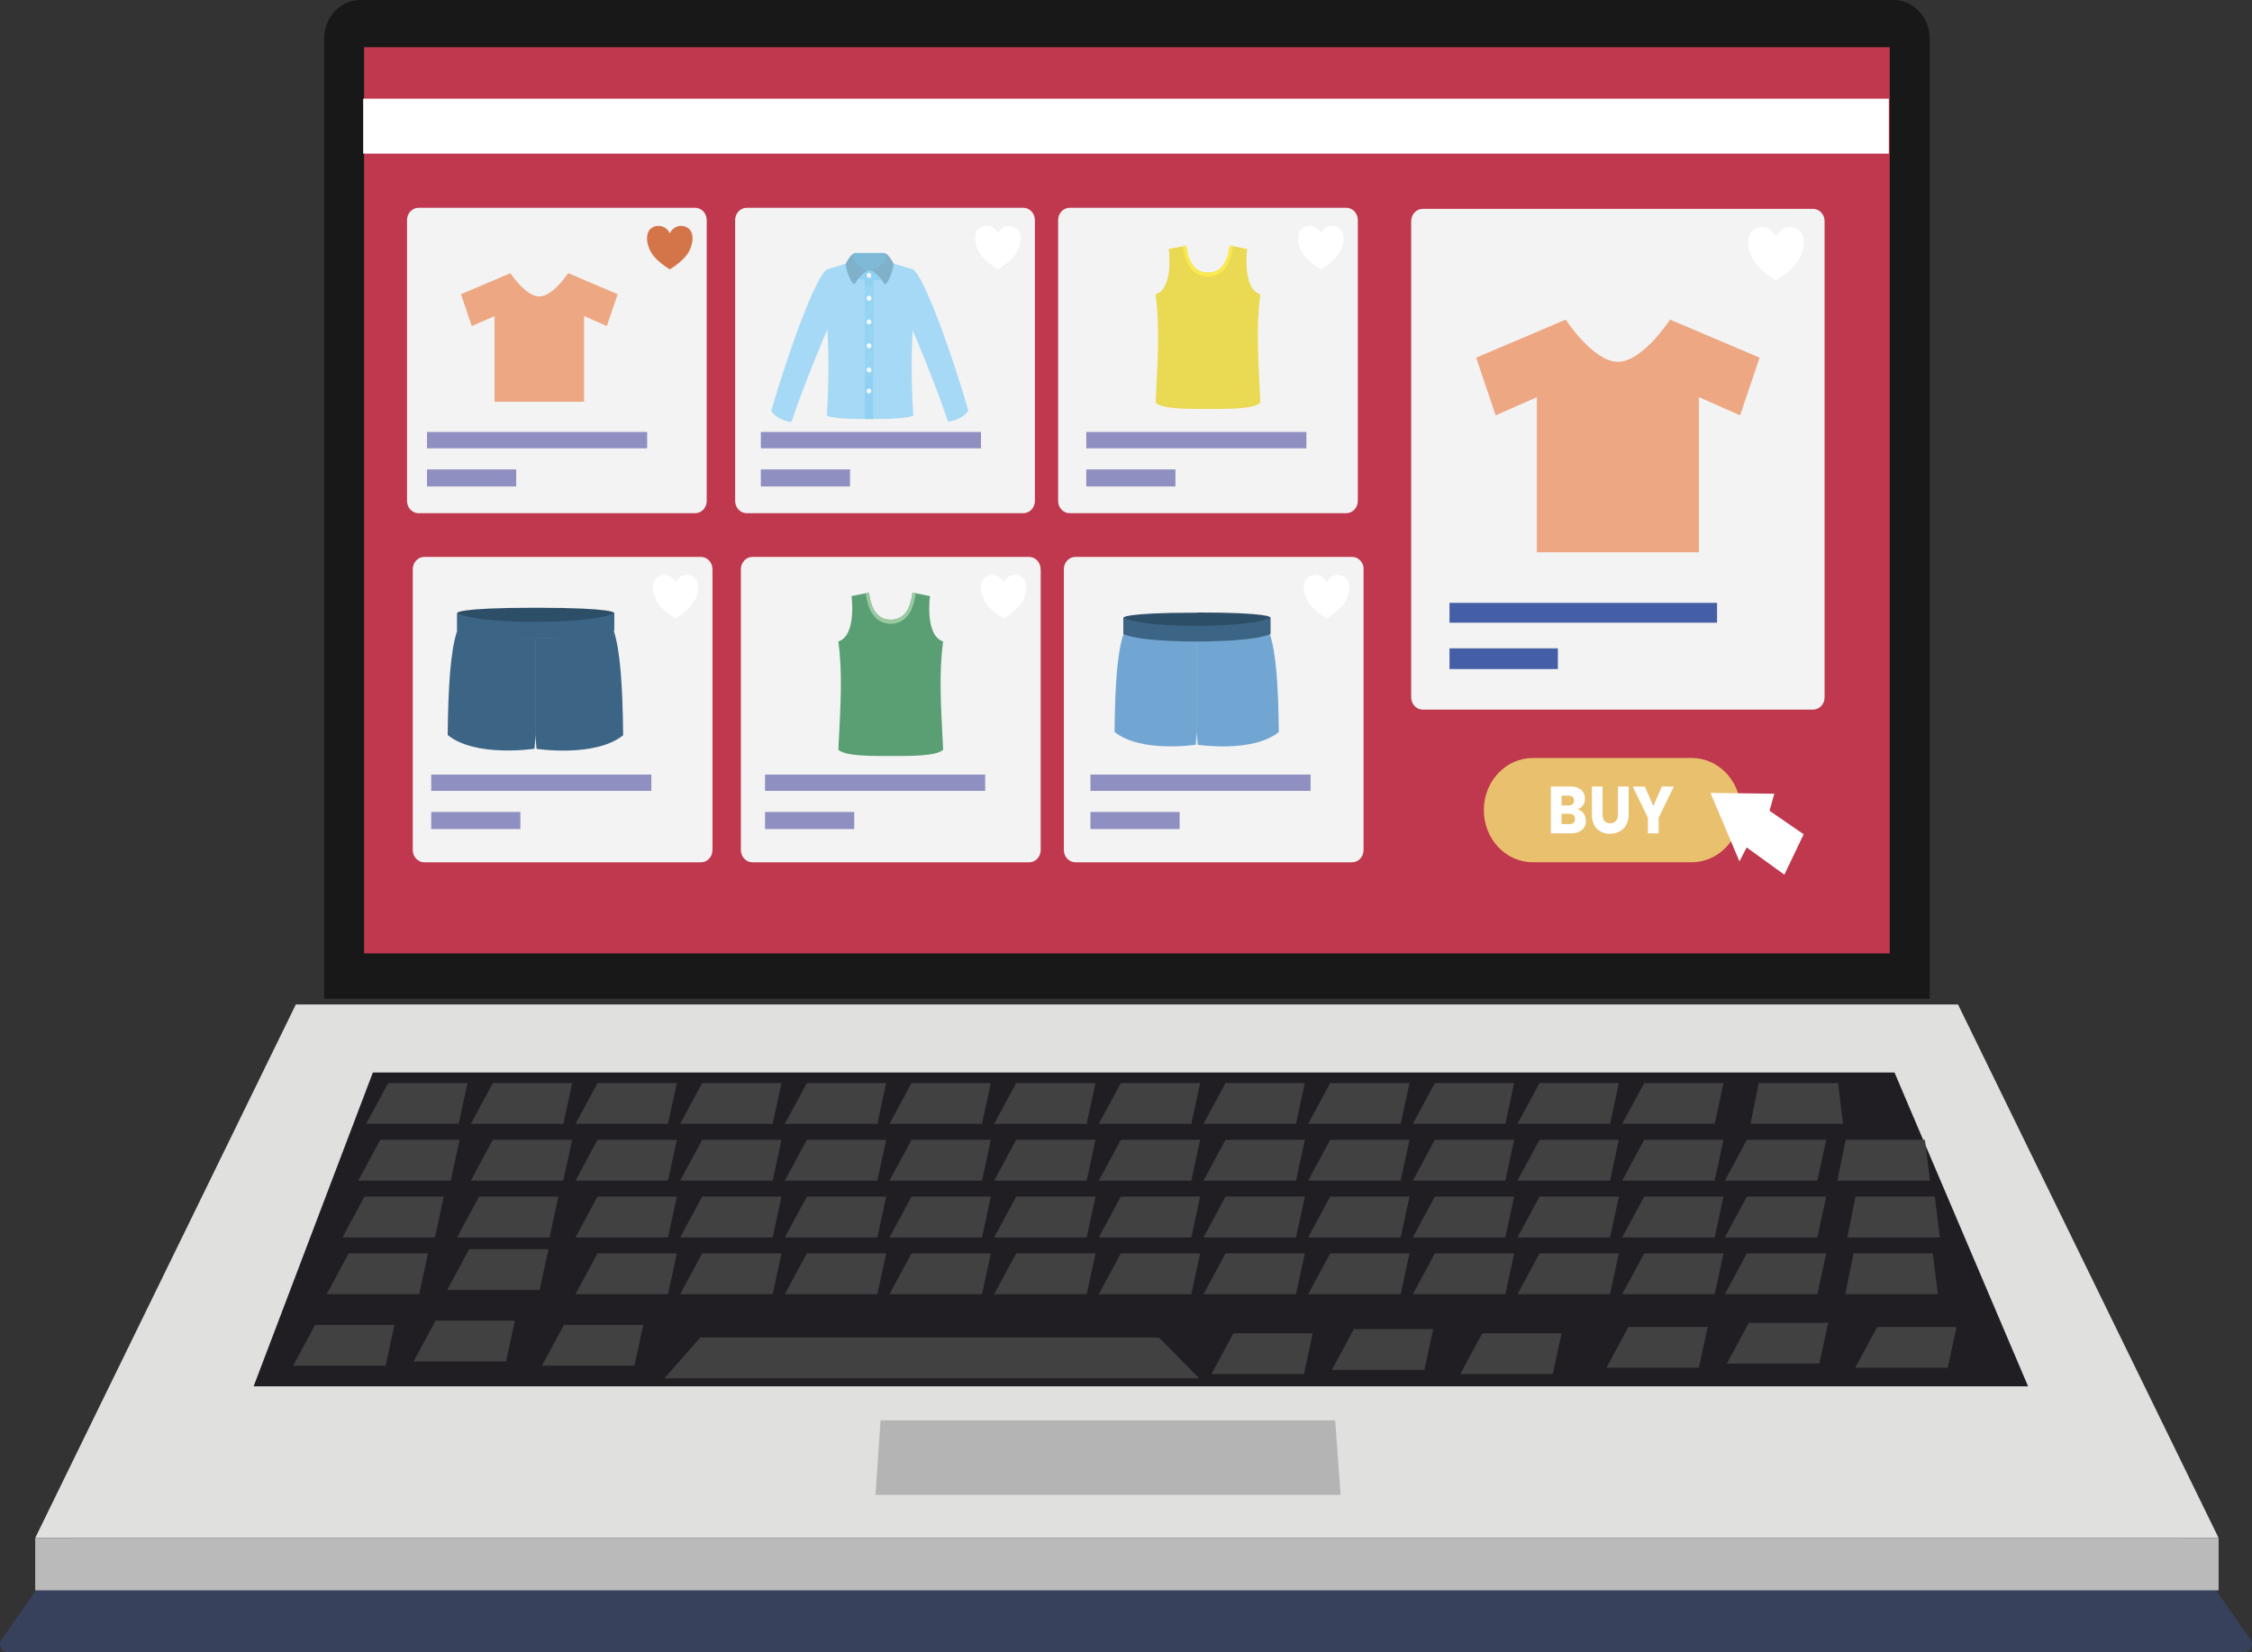 <?xml version="1.0" encoding="UTF-8" standalone="no"?><svg width='229' height='168' viewBox='0 0 229 168' fill='none' xmlns='http://www.w3.org/2000/svg'>
<rect x="0" y="0" width="229" height="168" fill="#333333" stroke="none"/>
<g clip-path='url(#clip0_56_45)'>
<path opacity='0.36' fill-rule='evenodd' clip-rule='evenodd' d='M228.859 166.765C228.942 166.88 228.993 167.017 229.007 167.161C229.02 167.305 228.994 167.45 228.933 167.579C228.872 167.709 228.777 167.817 228.661 167.891C228.544 167.966 228.41 168.003 228.274 168H0.726C0.591 168 0.46 167.96 0.345 167.884C0.23 167.809 0.138 167.702 0.077 167.574C0.015 167.446 -0.011 167.303 0 167.16C0.012 167.017 0.061 166.88 0.141 166.765L16.606 143.07H212.394L228.859 166.765V166.765Z' fill='#3D5AA3'/>
<path fill-rule='evenodd' clip-rule='evenodd' d='M196.226 3.916C196.225 2.878 195.838 1.882 195.148 1.148C194.459 0.413 193.524 0.001 192.549 0H36.641C35.666 0.001 34.731 0.413 34.041 1.148C33.352 1.882 32.964 2.878 32.963 3.916V101.572H196.226V3.916V3.916Z' fill='#181818'/>
<path d='M225.605 156.4H3.579L30.081 102.149H199.108L225.605 156.4Z' fill='#E0E0DF'/>
<path d='M225.605 161.724H3.579V156.4H225.605V161.724Z' fill='#BABABA'/>
<path d='M206.232 140.981H25.789L37.915 109.068H192.649L206.232 140.981Z' fill='#201E22'/>
<path d='M121.948 140.162H67.558L71.214 136.013H117.854L121.948 140.162Z' fill='#414141'/>
<path d='M46.64 114.285H37.235L39.475 110.137H47.538L46.64 114.285Z' fill='#414141'/>
<path d='M45.837 120.061H36.432L38.67 115.91H46.736L45.837 120.061Z' fill='#414141'/>
<path d='M44.23 125.834H34.825L37.065 121.683H45.131L44.23 125.834Z' fill='#414141'/>
<path d='M42.625 131.607H33.22L35.457 127.459H43.523L42.625 131.607Z' fill='#414141'/>
<path d='M39.211 138.878H29.806L32.044 134.73H40.109L39.211 138.878Z' fill='#414141'/>
<path d='M132.592 139.735H123.184L125.424 135.585H133.49L132.592 139.735Z' fill='#414141'/>
<path d='M172.754 139.093H163.349L165.586 134.944H173.652L172.754 139.093Z' fill='#414141'/>
<path d='M57.283 114.285H47.878L50.116 110.137H58.182L57.283 114.285Z' fill='#414141'/>
<path d='M57.283 120.061H47.878L50.116 115.91H58.182L57.283 120.061Z' fill='#414141'/>
<path d='M55.877 125.834H46.472L48.712 121.683H56.778L55.877 125.834Z' fill='#414141'/>
<path d='M54.874 131.181H45.468L47.708 127.031H55.772L54.874 131.181Z' fill='#414141'/>
<path d='M51.46 138.452H42.055L44.292 134.302H52.358L51.46 138.452Z' fill='#414141'/>
<path d='M144.84 139.307H135.435L137.673 135.156H145.739L144.84 139.307Z' fill='#414141'/>
<path d='M185.002 138.667H175.597L177.837 134.516H185.901L185.002 138.667Z' fill='#414141'/>
<path d='M67.927 114.285H58.522L60.76 110.137H68.826L67.927 114.285Z' fill='#414141'/>
<path d='M67.927 120.061H58.522L60.76 115.91H68.826L67.927 120.061Z' fill='#414141'/>
<path d='M67.927 125.834H58.522L60.76 121.683H68.826L67.927 125.834Z' fill='#414141'/>
<path d='M67.927 131.607H58.522L60.76 127.459H68.826L67.927 131.607Z' fill='#414141'/>
<path d='M64.513 138.878H55.108L57.346 134.73H65.412L64.513 138.878Z' fill='#414141'/>
<path d='M157.894 139.735H148.486L150.726 135.585H158.792L157.894 139.735Z' fill='#414141'/>
<path d='M198.056 139.093H188.651L190.888 134.944H198.954L198.056 139.093Z' fill='#414141'/>
<path d='M78.571 114.285H69.166L71.403 110.137H79.469L78.571 114.285Z' fill='#414141'/>
<path d='M78.571 120.061H69.166L71.403 115.91H79.469L78.571 120.061Z' fill='#414141'/>
<path d='M78.571 125.834H69.166L71.403 121.683H79.469L78.571 125.834Z' fill='#414141'/>
<path d='M78.571 131.607H69.166L71.403 127.459H79.469L78.571 131.607Z' fill='#414141'/>
<path d='M89.215 114.285H79.807L82.047 110.137H90.113L89.215 114.285Z' fill='#414141'/>
<path d='M89.215 120.061H79.807L82.047 115.91H90.113L89.215 120.061Z' fill='#414141'/>
<path d='M89.215 125.834H79.807L82.047 121.683H90.113L89.215 125.834Z' fill='#414141'/>
<path d='M89.215 131.607H79.807L82.047 127.459H90.113L89.215 131.607Z' fill='#414141'/>
<path d='M99.858 114.285H90.451L92.691 110.137H100.756L99.858 114.285Z' fill='#414141'/>
<path d='M99.858 120.061H90.451L92.691 115.91H100.756L99.858 120.061Z' fill='#414141'/>
<path d='M99.858 125.834H90.451L92.691 121.683H100.756L99.858 125.834Z' fill='#414141'/>
<path d='M99.858 131.607H90.451L92.691 127.459H100.756L99.858 131.607Z' fill='#414141'/>
<path d='M110.499 114.285H101.094L103.334 110.137H111.4L110.499 114.285Z' fill='#414141'/>
<path d='M110.499 120.061H101.094L103.334 115.91H111.4L110.499 120.061Z' fill='#414141'/>
<path d='M110.499 125.834H101.094L103.334 121.683H111.4L110.499 125.834Z' fill='#414141'/>
<path d='M110.499 131.607H101.094L103.334 127.459H111.4L110.499 131.607Z' fill='#414141'/>
<path d='M121.143 114.285H111.738L113.975 110.137H122.041L121.143 114.285Z' fill='#414141'/>
<path d='M121.143 120.061H111.738L113.975 115.91H122.041L121.143 120.061Z' fill='#414141'/>
<path d='M121.143 125.834H111.738L113.975 121.683H122.041L121.143 125.834Z' fill='#414141'/>
<path d='M121.143 131.607H111.738L113.975 127.459H122.041L121.143 131.607Z' fill='#414141'/>
<path d='M131.787 114.285H122.382L124.619 110.137H132.685L131.787 114.285Z' fill='#414141'/>
<path d='M131.787 120.061H122.382L124.619 115.91H132.685L131.787 120.061Z' fill='#414141'/>
<path d='M131.787 125.834H122.382L124.619 121.683H132.685L131.787 125.834Z' fill='#414141'/>
<path d='M131.787 131.607H122.382L124.619 127.459H132.685L131.787 131.607Z' fill='#414141'/>
<path d='M142.43 114.285H133.025L135.263 110.137H143.329L142.43 114.285Z' fill='#414141'/>
<path d='M142.43 120.061H133.025L135.263 115.91H143.329L142.43 120.061Z' fill='#414141'/>
<path d='M142.43 125.834H133.025L135.263 121.683H143.329L142.43 125.834Z' fill='#414141'/>
<path d='M142.43 131.607H133.025L135.263 127.459H143.329L142.43 131.607Z' fill='#414141'/>
<path d='M153.074 114.285H143.669L145.906 110.137H153.972L153.074 114.285Z' fill='#414141'/>
<path d='M153.074 120.061H143.669L145.906 115.91H153.972L153.074 120.061Z' fill='#414141'/>
<path d='M153.074 125.834H143.669L145.906 121.683H153.972L153.074 125.834Z' fill='#414141'/>
<path d='M153.074 131.607H143.669L145.906 127.459H153.972L153.074 131.607Z' fill='#414141'/>
<path d='M163.718 114.285H154.31L156.55 110.137H164.616L163.718 114.285Z' fill='#414141'/>
<path d='M163.718 120.061H154.31L156.55 115.91H164.616L163.718 120.061Z' fill='#414141'/>
<path d='M163.718 125.834H154.31L156.55 121.683H164.616L163.718 125.834Z' fill='#414141'/>
<path d='M163.718 131.607H154.31L156.55 127.459H164.616L163.718 131.607Z' fill='#414141'/>
<path d='M174.361 114.285H164.954L167.194 110.137H175.26L174.361 114.285Z' fill='#414141'/>
<path d='M174.361 120.061H164.954L167.194 115.91H175.26L174.361 120.061Z' fill='#414141'/>
<path d='M184.801 120.061H175.396L177.636 115.91H185.702L184.801 120.061Z' fill='#414141'/>
<path d='M174.361 125.834H164.954L167.194 121.683H175.26L174.361 125.834Z' fill='#414141'/>
<path d='M184.801 125.834H175.396L177.636 121.683H185.702L184.801 125.834Z' fill='#414141'/>
<path d='M174.361 131.607H164.954L167.194 127.459H175.26L174.361 131.607Z' fill='#414141'/>
<path d='M184.801 131.607H175.396L177.636 127.459H185.702L184.801 131.607Z' fill='#414141'/>
<path d='M187.412 114.285H178.007L178.841 110.137H186.907L187.412 114.285Z' fill='#414141'/>
<path d='M196.25 120.061H186.842L187.676 115.91H195.742L196.25 120.061Z' fill='#414141'/>
<path d='M197.254 125.834H187.846L188.68 121.683H196.746L197.254 125.834Z' fill='#414141'/>
<path d='M197.052 131.607H187.647L188.478 127.459H196.544L197.052 131.607Z' fill='#414141'/>
<path d='M89.54 144.437L89.028 152.017H136.322L135.771 144.437H89.54Z' fill='#B4B4B4'/>
<path d='M192.165 96.952H37.024V4.799H192.165V96.952Z' fill='#BF384E'/>
<path fill-rule='evenodd' clip-rule='evenodd' d='M71.865 22.379C71.865 22.048 71.742 21.731 71.523 21.496C71.414 21.38 71.284 21.288 71.141 21.226C70.999 21.163 70.846 21.131 70.692 21.131H42.563C42.408 21.131 42.255 21.163 42.113 21.226C41.97 21.288 41.841 21.38 41.731 21.496C41.513 21.731 41.39 22.048 41.389 22.379V50.939C41.39 51.27 41.513 51.587 41.731 51.822C41.841 51.938 41.97 52.03 42.113 52.093C42.255 52.155 42.408 52.187 42.563 52.187H70.692C70.846 52.187 70.999 52.155 71.141 52.093C71.284 52.03 71.414 51.938 71.523 51.822C71.742 51.587 71.865 51.27 71.865 50.939V22.379Z' fill='#F3F3F3'/>
<path fill-rule='evenodd' clip-rule='evenodd' d='M68.109 23.726C68.196 23.544 68.319 23.384 68.471 23.259C68.622 23.134 68.798 23.046 68.986 23.002C69.173 22.958 69.367 22.959 69.554 23.005C69.741 23.05 69.916 23.14 70.066 23.267C70.546 23.726 70.546 24.642 70.066 25.563C69.724 26.249 68.842 26.938 68.109 27.397C67.374 26.938 66.495 26.249 66.152 25.563C65.673 24.644 65.673 23.728 66.152 23.267C66.302 23.14 66.478 23.05 66.665 23.005C66.851 22.959 67.046 22.958 67.233 23.002C67.42 23.046 67.596 23.134 67.748 23.259C67.899 23.384 68.023 23.544 68.109 23.726V23.726Z' fill='#D47549'/>
<path fill-rule='evenodd' clip-rule='evenodd' d='M72.45 57.884C72.45 57.551 72.326 57.233 72.105 56.998C71.996 56.882 71.867 56.79 71.725 56.728C71.583 56.665 71.43 56.633 71.276 56.634H43.145C42.991 56.633 42.838 56.665 42.696 56.728C42.554 56.791 42.425 56.883 42.316 56.998C42.207 57.115 42.121 57.253 42.062 57.405C42.003 57.557 41.973 57.719 41.973 57.884V86.442C41.973 86.605 42.003 86.768 42.062 86.919C42.121 87.071 42.207 87.208 42.316 87.324C42.425 87.44 42.554 87.532 42.696 87.595C42.838 87.657 42.991 87.689 43.145 87.689H71.276C71.43 87.69 71.583 87.658 71.725 87.595C71.867 87.532 71.996 87.44 72.105 87.324C72.214 87.209 72.301 87.071 72.36 86.919C72.419 86.768 72.45 86.606 72.45 86.442V57.884V57.884Z' fill='#F3F3F3'/>
<path fill-rule='evenodd' clip-rule='evenodd' d='M68.691 59.223C68.778 59.041 68.901 58.881 69.053 58.756C69.204 58.631 69.38 58.543 69.568 58.499C69.755 58.455 69.949 58.456 70.136 58.502C70.323 58.547 70.498 58.637 70.649 58.764C71.14 59.223 71.14 60.141 70.649 61.06C70.306 61.746 69.427 62.435 68.691 62.894C67.958 62.435 67.077 61.746 66.734 61.06C66.255 60.144 66.255 59.226 66.734 58.764C66.884 58.637 67.059 58.547 67.246 58.501C67.434 58.455 67.628 58.453 67.815 58.497C68.003 58.541 68.179 58.629 68.33 58.755C68.482 58.88 68.605 59.04 68.691 59.223Z' fill='white'/>
<path fill-rule='evenodd' clip-rule='evenodd' d='M105.234 22.379C105.233 22.048 105.109 21.73 104.889 21.496C104.78 21.38 104.651 21.288 104.509 21.226C104.366 21.163 104.214 21.131 104.06 21.131H75.928C75.775 21.131 75.622 21.163 75.48 21.226C75.338 21.288 75.208 21.38 75.1 21.496C74.879 21.73 74.755 22.048 74.755 22.379V50.939C74.755 51.27 74.879 51.588 75.1 51.822C75.208 51.938 75.338 52.03 75.48 52.092C75.622 52.155 75.775 52.187 75.928 52.187H104.06C104.214 52.188 104.367 52.156 104.51 52.094C104.652 52.032 104.782 51.94 104.891 51.825C105.111 51.59 105.235 51.273 105.236 50.942V22.379H105.234Z' fill='#F3F3F3'/>
<path fill-rule='evenodd' clip-rule='evenodd' d='M101.475 23.726C101.562 23.544 101.685 23.384 101.837 23.259C101.988 23.134 102.164 23.046 102.351 23.002C102.539 22.958 102.733 22.959 102.92 23.005C103.107 23.05 103.282 23.14 103.432 23.267C103.911 23.726 103.911 24.642 103.432 25.563C103.09 26.249 102.211 26.938 101.475 27.397C100.742 26.938 99.861 26.249 99.518 25.563C99.039 24.644 99.039 23.728 99.518 23.267C99.668 23.14 99.843 23.05 100.03 23.005C100.217 22.959 100.412 22.958 100.599 23.002C100.786 23.046 100.962 23.134 101.114 23.259C101.265 23.384 101.389 23.544 101.475 23.726V23.726Z' fill='white'/>
<path fill-rule='evenodd' clip-rule='evenodd' d='M105.816 57.884C105.816 57.719 105.786 57.557 105.727 57.405C105.669 57.253 105.582 57.115 105.473 56.998C105.364 56.882 105.234 56.79 105.092 56.728C104.949 56.665 104.796 56.633 104.642 56.634H76.513C76.359 56.633 76.207 56.665 76.064 56.728C75.922 56.79 75.793 56.882 75.684 56.998C75.463 57.233 75.339 57.551 75.339 57.884V86.442C75.339 86.606 75.37 86.768 75.429 86.919C75.488 87.071 75.575 87.209 75.684 87.324C75.793 87.44 75.922 87.532 76.064 87.595C76.207 87.658 76.359 87.69 76.513 87.689H104.652C104.806 87.689 104.959 87.657 105.101 87.595C105.244 87.532 105.374 87.44 105.483 87.324C105.592 87.208 105.678 87.071 105.737 86.919C105.796 86.768 105.826 86.605 105.826 86.442V57.884H105.816Z' fill='#F3F3F3'/>
<path fill-rule='evenodd' clip-rule='evenodd' d='M102.06 59.223C102.146 59.041 102.27 58.881 102.421 58.756C102.573 58.63 102.749 58.543 102.936 58.499C103.123 58.455 103.317 58.456 103.504 58.502C103.691 58.547 103.866 58.637 104.017 58.764C104.496 59.223 104.496 60.141 104.017 61.06C103.674 61.746 102.793 62.435 102.06 62.894C101.324 62.435 100.445 61.746 100.102 61.06C99.623 60.144 99.623 59.225 100.102 58.764C100.253 58.637 100.428 58.547 100.615 58.502C100.802 58.456 100.996 58.455 101.183 58.499C101.371 58.543 101.547 58.63 101.698 58.756C101.85 58.881 101.973 59.041 102.06 59.223V59.223Z' fill='white'/>
<path fill-rule='evenodd' clip-rule='evenodd' d='M138.075 22.379C138.074 22.048 137.95 21.73 137.73 21.496C137.621 21.38 137.492 21.288 137.35 21.226C137.208 21.163 137.055 21.131 136.901 21.131H108.77C108.459 21.131 108.161 21.262 107.941 21.496C107.721 21.73 107.598 22.048 107.598 22.379V50.939C107.598 51.27 107.721 51.588 107.941 51.822C108.161 52.056 108.459 52.187 108.77 52.187H136.901C137.055 52.187 137.208 52.155 137.35 52.092C137.492 52.03 137.621 51.938 137.73 51.822C137.95 51.588 138.074 51.27 138.075 50.939V22.379Z' fill='#F3F3F3'/>
<path fill-rule='evenodd' clip-rule='evenodd' d='M134.316 23.726C134.403 23.544 134.527 23.384 134.679 23.259C134.83 23.133 135.006 23.046 135.194 23.002C135.382 22.958 135.576 22.959 135.763 23.005C135.95 23.05 136.125 23.14 136.276 23.267C136.755 23.726 136.755 24.642 136.276 25.563C135.933 26.249 135.052 26.938 134.316 27.397C133.583 26.938 132.702 26.249 132.359 25.563C131.88 24.644 131.88 23.729 132.359 23.267C132.509 23.14 132.685 23.05 132.872 23.003C133.059 22.957 133.253 22.956 133.44 23C133.628 23.044 133.804 23.132 133.955 23.258C134.107 23.383 134.23 23.543 134.316 23.726V23.726Z' fill='white'/>
<path fill-rule='evenodd' clip-rule='evenodd' d='M185.537 22.486C185.537 22.322 185.507 22.16 185.448 22.008C185.389 21.857 185.303 21.719 185.194 21.603C184.974 21.368 184.675 21.236 184.363 21.236H144.673C144.519 21.236 144.366 21.269 144.224 21.332C144.082 21.395 143.952 21.487 143.844 21.603C143.735 21.719 143.648 21.857 143.589 22.008C143.529 22.16 143.499 22.322 143.499 22.486V70.912C143.499 71.076 143.529 71.239 143.589 71.39C143.648 71.542 143.735 71.679 143.844 71.795C143.952 71.911 144.082 72.004 144.224 72.067C144.366 72.13 144.519 72.162 144.673 72.162H184.363C184.675 72.162 184.974 72.03 185.194 71.795C185.303 71.679 185.389 71.542 185.448 71.39C185.507 71.239 185.537 71.076 185.537 70.912V22.486V22.486Z' fill='#F3F3F3'/>
<path fill-rule='evenodd' clip-rule='evenodd' d='M180.592 24.032C180.697 23.808 180.848 23.611 181.033 23.457C181.219 23.303 181.435 23.195 181.664 23.142C181.894 23.088 182.132 23.09 182.361 23.148C182.59 23.205 182.804 23.316 182.988 23.473C183.584 24.032 183.584 25.149 182.988 26.28C182.569 27.119 181.495 27.956 180.592 28.514C179.696 27.956 178.623 27.119 178.197 26.28C177.6 25.162 177.6 24.045 178.197 23.473C178.38 23.316 178.594 23.205 178.823 23.148C179.052 23.09 179.29 23.088 179.52 23.142C179.75 23.195 179.965 23.303 180.151 23.457C180.337 23.611 180.487 23.808 180.592 24.032Z' fill='white'/>
<path fill-rule='evenodd' clip-rule='evenodd' d='M177.011 82.385C177.011 80.979 176.486 79.63 175.553 78.636C174.619 77.641 173.353 77.082 172.033 77.081H155.872C155.218 77.081 154.569 77.217 153.965 77.483C153.36 77.75 152.81 78.14 152.347 78.633C151.884 79.125 151.517 79.71 151.266 80.354C151.016 80.998 150.887 81.688 150.887 82.385C150.887 83.791 151.412 85.139 152.345 86.133C153.279 87.127 154.545 87.686 155.865 87.686H172.025C173.346 87.686 174.611 87.127 175.545 86.133C176.478 85.139 177.003 83.791 177.004 82.385H177.011Z' fill='#E9C06E'/>
<path d='M160.402 82.301C160.649 82.352 160.871 82.497 161.025 82.709C161.182 82.918 161.266 83.179 161.264 83.446C161.272 83.625 161.24 83.803 161.173 83.967C161.105 84.13 161.003 84.275 160.874 84.39C160.561 84.641 160.175 84.764 159.784 84.74H157.702V79.982H159.712C160.093 79.958 160.47 80.076 160.778 80.316C160.904 80.423 161.005 80.561 161.072 80.717C161.139 80.874 161.171 81.045 161.164 81.217C161.173 81.467 161.1 81.713 160.958 81.913C160.816 82.1 160.624 82.236 160.407 82.301H160.402ZM158.785 81.908H159.504C159.65 81.917 159.794 81.873 159.913 81.783C159.962 81.737 160.001 81.68 160.026 81.616C160.051 81.552 160.061 81.482 160.057 81.413C160.061 81.343 160.051 81.274 160.026 81.209C160.001 81.144 159.962 81.087 159.913 81.041C159.798 80.947 159.656 80.9 159.511 80.908H158.792V81.906L158.785 81.908ZM159.588 83.803C159.739 83.814 159.889 83.768 160.012 83.673C160.062 83.625 160.102 83.566 160.127 83.499C160.153 83.432 160.164 83.36 160.16 83.288C160.162 83.215 160.149 83.141 160.123 83.074C160.096 83.006 160.055 82.945 160.004 82.895C159.882 82.795 159.73 82.745 159.576 82.755H158.792V83.803H159.588Z' fill='white'/>
<path d='M162.961 79.982V82.829C162.946 83.067 163.016 83.302 163.157 83.487C163.233 83.567 163.323 83.629 163.423 83.669C163.523 83.709 163.63 83.725 163.737 83.717C163.844 83.724 163.951 83.708 164.052 83.668C164.153 83.629 164.244 83.567 164.321 83.487C164.467 83.304 164.54 83.068 164.525 82.829V79.982H165.612V82.821C165.624 83.199 165.536 83.573 165.359 83.9C165.195 84.187 164.957 84.418 164.673 84.564C164.374 84.715 164.046 84.791 163.715 84.786C163.388 84.793 163.064 84.717 162.769 84.566C162.492 84.421 162.262 84.189 162.11 83.903C161.942 83.572 161.859 83.198 161.871 82.821V79.982H162.961Z' fill='white'/>
<path d='M170.207 79.984L168.66 83.168V84.74H167.572V83.168L166.027 79.984H167.261L168.125 81.974L168.985 79.984H170.207Z' fill='white'/>
<path fill-rule='evenodd' clip-rule='evenodd' d='M138.669 57.884C138.67 57.719 138.639 57.557 138.581 57.405C138.522 57.253 138.436 57.115 138.327 56.998C138.218 56.883 138.089 56.791 137.946 56.728C137.804 56.665 137.652 56.633 137.498 56.633H109.354C109.2 56.633 109.048 56.665 108.906 56.728C108.763 56.791 108.634 56.883 108.525 56.998C108.305 57.233 108.181 57.551 108.18 57.884V86.442C108.181 86.606 108.211 86.768 108.27 86.919C108.33 87.071 108.416 87.208 108.525 87.324C108.634 87.44 108.763 87.532 108.906 87.595C109.048 87.657 109.2 87.689 109.354 87.689H137.486C137.64 87.689 137.792 87.657 137.934 87.595C138.077 87.532 138.206 87.44 138.315 87.324C138.423 87.208 138.51 87.071 138.569 86.919C138.627 86.768 138.657 86.605 138.657 86.442V57.884H138.669Z' fill='#F3F3F3'/>
<path fill-rule='evenodd' clip-rule='evenodd' d='M134.901 59.223C134.987 59.041 135.111 58.881 135.262 58.756C135.414 58.63 135.59 58.543 135.777 58.499C135.965 58.455 136.159 58.456 136.346 58.502C136.533 58.547 136.708 58.637 136.858 58.764C137.337 59.223 137.337 60.141 136.858 61.06C136.516 61.746 135.636 62.435 134.901 62.894C134.168 62.435 133.286 61.746 132.944 61.06C132.465 60.144 132.465 59.225 132.944 58.764C133.094 58.637 133.269 58.547 133.456 58.502C133.643 58.456 133.837 58.455 134.025 58.499C134.212 58.543 134.388 58.63 134.539 58.756C134.691 58.881 134.814 59.041 134.901 59.223Z' fill='white'/>
<path fill-rule='evenodd' clip-rule='evenodd' d='M176.881 87.597L173.932 80.63L180.427 80.714L179.938 82.449L183.412 84.839L181.447 88.944L177.614 86.176L176.881 87.597Z' fill='white'/>
<path fill-rule='evenodd' clip-rule='evenodd' d='M192.069 10.034H36.931V15.621H192.069V10.034Z' fill='white'/>
<path fill-rule='evenodd' clip-rule='evenodd' d='M174.603 61.305H147.396V63.323H174.603V61.305Z' fill='#455FA6'/>
<path fill-rule='evenodd' clip-rule='evenodd' d='M158.416 65.93H147.396V68.037H158.416V65.93Z' fill='#455FA6'/>
<path fill-rule='evenodd' clip-rule='evenodd' d='M65.807 43.929H43.423V45.59H65.807V43.929Z' fill='#8F8FC1'/>
<path fill-rule='evenodd' clip-rule='evenodd' d='M52.49 47.735H43.423V49.47H52.49V47.735Z' fill='#8F8FC1'/>
<path fill-rule='evenodd' clip-rule='evenodd' d='M66.234 78.765H43.849V80.426H66.234V78.765Z' fill='#8F8FC1'/>
<path fill-rule='evenodd' clip-rule='evenodd' d='M52.916 82.569H43.849V84.306H52.916V82.569Z' fill='#8F8FC1'/>
<path fill-rule='evenodd' clip-rule='evenodd' d='M99.753 43.929H77.368V45.59H99.753V43.929Z' fill='#8F8FC1'/>
<path fill-rule='evenodd' clip-rule='evenodd' d='M86.436 47.735H77.368V49.47H86.436V47.735Z' fill='#8F8FC1'/>
<path fill-rule='evenodd' clip-rule='evenodd' d='M100.179 78.765H77.795V80.426H100.179V78.765Z' fill='#8F8FC1'/>
<path fill-rule='evenodd' clip-rule='evenodd' d='M86.862 82.569H77.795V84.306H86.862V82.569Z' fill='#8F8FC1'/>
<path fill-rule='evenodd' clip-rule='evenodd' d='M132.843 43.929H110.461V45.59H132.843V43.929Z' fill='#8F8FC1'/>
<path fill-rule='evenodd' clip-rule='evenodd' d='M119.528 47.735H110.461V49.47H119.528V47.735Z' fill='#8F8FC1'/>
<path fill-rule='evenodd' clip-rule='evenodd' d='M133.272 78.765H110.887V80.426H133.272V78.765Z' fill='#8F8FC1'/>
<path fill-rule='evenodd' clip-rule='evenodd' d='M119.955 82.569H110.887V84.306H119.955V82.569Z' fill='#8F8FC1'/>
<path d='M57.775 27.78C57.775 27.78 56.23 30.15 54.84 30.15C53.451 30.15 51.906 27.78 51.906 27.78L46.875 29.918L47.972 33.16L50.288 32.14V40.855H59.392V32.137L61.708 33.158L62.805 29.915L57.775 27.777V27.78Z' fill='#EDA783'/>
<path d='M169.824 32.505C169.824 32.505 167.033 36.793 164.518 36.793C162.005 36.793 159.211 32.505 159.211 32.505L150.108 36.37L152.092 42.237L156.279 40.388V56.162H172.756V40.385L176.946 42.235L178.93 36.367L169.826 32.502L169.824 32.505Z' fill='#EDA783'/>
<path d='M95.905 65.231C94.018 64.621 94.566 60.611 94.566 60.611C94.566 60.611 94.466 60.611 92.789 60.261C92.566 62.136 91.816 63.017 90.578 63.017C89.339 63.017 88.592 62.136 88.369 60.261C86.692 60.611 86.591 60.611 86.591 60.611C86.591 60.611 87.138 64.621 85.25 65.231C85.686 68.479 85.489 71.54 85.25 76.239C85.921 76.898 88.551 76.88 90.578 76.88C92.604 76.88 95.237 76.898 95.905 76.239C95.666 71.54 95.469 68.479 95.905 65.231Z' fill='#5A9F73'/>
<path d='M93.119 60.33L92.789 60.261C92.566 62.136 91.816 63.017 90.578 63.017C89.339 63.017 88.592 62.136 88.369 60.261L88.036 60.33C88.299 62.384 89.159 63.392 90.575 63.443C91.993 63.382 92.851 62.384 93.115 60.33H93.119Z' fill='#9ACAA1'/>
<path d='M128.164 29.941C126.274 29.331 126.823 25.32 126.823 25.32C126.823 25.32 126.722 25.32 125.045 24.971C124.823 26.846 124.075 27.726 122.837 27.726C121.598 27.726 120.848 26.846 120.626 24.971C118.949 25.32 118.848 25.32 118.848 25.32C118.848 25.32 119.397 29.331 117.509 29.941C117.945 33.188 117.748 36.25 117.509 40.949C118.177 41.607 120.808 41.589 122.837 41.589C124.866 41.589 127.494 41.607 128.164 40.949C127.925 36.25 127.728 33.188 128.164 29.941V29.941Z' fill='#E9D953'/>
<path d='M125.378 25.037L125.045 24.968C124.823 26.843 124.075 27.724 122.837 27.724C121.598 27.724 120.848 26.843 120.626 24.968L120.295 25.037C120.558 27.078 121.416 28.099 122.834 28.147C124.25 28.088 125.11 27.091 125.374 25.037H125.378Z' fill='#FBE94F'/>
<path d='M45.524 74.747C45.576 69.662 45.825 66.124 46.496 64.116C49.122 64.68 51.798 64.929 54.476 64.859V74.645L54.347 76.14C54.347 76.14 48.384 77.058 45.524 74.747V74.747Z' fill='#3C6485'/>
<path d='M54.507 61.802H54.442C46.35 61.802 46.496 62.335 46.496 62.335V64.121C46.496 64.121 48.892 64.866 54.474 64.864C60.065 64.864 62.451 64.121 62.451 64.121V62.335C62.451 62.335 62.599 61.805 54.505 61.802H54.507Z' fill='#2D4E67'/>
<path d='M54.303 64.935C47.718 64.907 46.496 64.116 46.496 64.116V62.33C46.496 62.33 47.665 63.211 54.308 63.239C54.352 63.238 54.394 63.247 54.434 63.264C54.475 63.282 54.511 63.307 54.542 63.34C54.572 63.373 54.597 63.411 54.614 63.454C54.63 63.496 54.639 63.542 54.639 63.588V64.58C54.638 64.674 54.602 64.763 54.539 64.829C54.476 64.894 54.391 64.931 54.303 64.93V64.935Z' fill='#3C6485'/>
<path d='M62.398 64.129C59.776 64.689 57.104 64.937 54.43 64.869V74.655L54.56 76.15C54.56 76.15 60.501 77.066 63.366 74.77C63.316 69.683 63.066 66.142 62.408 64.129H62.398Z' fill='#3C6485'/>
<path d='M54.193 64.935C61.174 64.935 62.453 64.116 62.453 64.116V62.33C62.453 62.33 61.227 63.239 54.193 63.239V64.93V64.935Z' fill='#3C6485'/>
<path d='M113.333 74.425C113.381 69.662 113.616 66.351 114.244 64.476C116.702 65.004 119.208 65.237 121.716 65.172V74.334L121.593 75.732C121.593 75.732 116.012 76.591 113.333 74.43V74.425Z' fill='#72A6D2'/>
<path d='M121.744 62.305H121.684C114.107 62.305 114.244 62.815 114.244 62.815V64.481C114.244 64.481 116.479 65.18 121.713 65.177C126.948 65.177 129.18 64.481 129.18 64.481V62.795C129.18 62.795 129.317 62.284 121.754 62.284L121.744 62.305Z' fill='#2D4E67'/>
<path d='M121.553 65.236C115.386 65.213 114.244 64.471 114.244 64.471V62.795C114.244 62.795 115.338 63.616 121.555 63.644C121.596 63.644 121.636 63.652 121.673 63.668C121.711 63.684 121.745 63.709 121.774 63.739C121.803 63.769 121.826 63.805 121.842 63.845C121.858 63.885 121.866 63.928 121.866 63.971V64.899C121.866 64.943 121.858 64.986 121.842 65.026C121.826 65.066 121.803 65.102 121.773 65.132C121.744 65.163 121.71 65.187 121.672 65.203C121.634 65.219 121.593 65.227 121.553 65.226V65.236Z' fill='#3C6485'/>
<path d='M129.13 64.484C126.675 65.008 124.173 65.24 121.67 65.175V74.339L121.792 75.737C121.792 75.737 127.355 76.594 130.038 74.443C129.99 69.683 129.758 66.366 129.13 64.494V64.484Z' fill='#72A6D2'/>
<path d='M121.45 65.239C127.985 65.239 129.183 64.473 129.183 64.473V62.795C129.183 62.795 128.035 63.644 121.45 63.644V65.228V65.239Z' fill='#3C6485'/>
<path d='M92.889 32.594C92.264 31.336 92.264 28.731 92.873 27.407C91.73 27.043 90.362 26.657 90.362 26.657C90.362 26.657 90.01 28.555 88.474 28.515C86.936 28.555 86.584 26.657 86.584 26.657C86.584 26.657 85.219 27.043 84.076 27.407C84.682 28.731 84.682 31.336 84.057 32.594C84.282 34.915 84.308 38.877 84.076 42.27C84.672 42.526 85.909 42.612 88.474 42.612C91.04 42.612 92.276 42.52 92.873 42.27C92.633 38.877 92.666 34.915 92.889 32.594Z' fill='#A5D9F5'/>
<path d='M80.315 42.908C79.529 42.712 78.976 42.487 78.489 41.888C78.468 41.861 78.453 41.828 78.447 41.793C78.44 41.759 78.442 41.723 78.451 41.689C80.003 36.344 82.845 28.239 84.076 27.402C85.367 27.851 84.129 33.507 84.129 33.507C84.129 33.507 81.91 38.656 80.523 42.773C80.509 42.818 80.48 42.855 80.442 42.879C80.403 42.902 80.358 42.91 80.315 42.901V42.908Z' fill='#A5D9F5'/>
<path d='M89.868 25.721H86.994C86.994 25.721 86.198 25.976 86.994 26.762H89.868C90.666 25.997 89.868 25.721 89.868 25.721Z' fill='#7EBAD7'/>
<path d='M89.849 26.741H87.001C87.001 26.741 86.206 26.956 87.001 27.588H89.849C90.647 26.956 89.849 26.741 89.849 26.741Z' fill='#7EBAD7'/>
<path d='M88.436 28.499C88.105 28.499 87.157 28.412 87.085 28.168C87.039 27.759 88.177 27.512 88.177 27.512H88.436V28.499Z' fill='#90D0F2'/>
<path d='M88.795 42.612H87.95V28.007H88.795V42.612Z' fill='#90D0F2'/>
<path d='M89.365 28.499H88.407C88.285 28.499 88.168 28.448 88.082 28.356C87.996 28.264 87.947 28.139 87.947 28.009V28.009C87.947 27.88 87.996 27.755 88.082 27.663C88.168 27.571 88.285 27.52 88.407 27.52H89.365C89.487 27.52 89.604 27.571 89.691 27.663C89.777 27.755 89.825 27.88 89.825 28.009V28.009C89.825 28.139 89.777 28.264 89.691 28.356C89.604 28.448 89.487 28.499 89.365 28.499V28.499Z' fill='#90D0F2'/>
<path d='M88.177 27.512C87.691 27.833 87.281 28.269 86.979 28.787C86.964 28.813 86.943 28.834 86.919 28.848C86.894 28.862 86.866 28.87 86.838 28.87C86.81 28.87 86.782 28.862 86.757 28.848C86.733 28.834 86.712 28.813 86.697 28.787C86.331 28.232 86.095 27.592 86.007 26.92C85.999 26.857 86.01 26.793 86.038 26.736C86.45 25.971 86.788 25.716 87.01 25.716C86.548 25.925 86.646 26.805 88.187 27.502L88.177 27.512Z' fill='#7FB1CA'/>
<path d='M88.668 27.512C89.171 27.84 89.593 28.29 89.9 28.826C89.911 28.849 89.929 28.868 89.95 28.881C89.971 28.894 89.995 28.901 90.019 28.901C90.044 28.901 90.068 28.894 90.089 28.881C90.11 28.868 90.127 28.849 90.139 28.826C90.52 28.26 90.767 27.604 90.858 26.915C90.866 26.852 90.855 26.787 90.827 26.731C90.415 25.966 90.077 25.711 89.854 25.711C90.316 25.92 90.218 26.8 88.678 27.497L88.668 27.512Z' fill='#81B0CA'/>
<path d='M90.017 28.897C89.993 28.897 89.97 28.891 89.949 28.878C89.929 28.866 89.912 28.848 89.9 28.826C89.817 28.681 89.726 28.542 89.626 28.41C89.397 28.108 89.127 27.842 88.826 27.622C89.261 27.936 89.627 28.347 89.9 28.826C89.912 28.848 89.929 28.866 89.949 28.878C89.97 28.891 89.993 28.897 90.017 28.897C90.04 28.897 90.062 28.891 90.082 28.88C90.103 28.868 90.12 28.851 90.132 28.831C90.12 28.851 90.103 28.868 90.082 28.88C90.062 28.891 90.04 28.897 90.017 28.897V28.897ZM90.848 26.918C90.855 26.877 90.855 26.835 90.848 26.795C90.857 26.835 90.857 26.877 90.848 26.918V26.918Z' fill='#7FB1CA'/>
<path d='M88.601 28.007C88.601 28.075 88.576 28.139 88.531 28.187C88.486 28.235 88.425 28.262 88.362 28.262C88.298 28.262 88.237 28.235 88.192 28.187C88.147 28.139 88.122 28.075 88.122 28.007C88.122 27.939 88.147 27.874 88.192 27.826C88.237 27.779 88.298 27.752 88.362 27.752C88.425 27.752 88.486 27.779 88.531 27.826C88.576 27.874 88.601 27.939 88.601 28.007Z' fill='#F0F8FD'/>
<path d='M88.601 37.622C88.602 37.655 88.596 37.688 88.584 37.718C88.571 37.749 88.554 37.776 88.531 37.799C88.509 37.822 88.482 37.839 88.453 37.851C88.424 37.862 88.393 37.867 88.362 37.864C88.3 37.865 88.241 37.84 88.196 37.794C88.152 37.749 88.125 37.688 88.122 37.622C88.122 37.554 88.147 37.49 88.192 37.442C88.237 37.394 88.298 37.367 88.362 37.367C88.425 37.367 88.486 37.394 88.531 37.442C88.576 37.49 88.601 37.554 88.601 37.622Z' fill='#F0F8FD'/>
<path d='M88.601 39.76C88.601 39.828 88.576 39.893 88.531 39.941C88.486 39.988 88.425 40.015 88.362 40.015C88.298 40.015 88.237 39.988 88.192 39.941C88.147 39.893 88.122 39.828 88.122 39.76C88.122 39.693 88.147 39.628 88.192 39.58C88.237 39.532 88.298 39.505 88.362 39.505C88.425 39.505 88.486 39.532 88.531 39.58C88.576 39.628 88.601 39.693 88.601 39.76Z' fill='#F0F8FD'/>
<path d='M88.601 35.17C88.602 35.204 88.596 35.236 88.584 35.267C88.571 35.297 88.554 35.325 88.531 35.347C88.509 35.37 88.482 35.388 88.453 35.399C88.424 35.41 88.393 35.415 88.362 35.413C88.3 35.413 88.241 35.388 88.196 35.343C88.152 35.298 88.125 35.236 88.122 35.17C88.122 35.103 88.147 35.038 88.192 34.99C88.237 34.942 88.298 34.915 88.362 34.915C88.425 34.915 88.486 34.942 88.531 34.99C88.576 35.038 88.601 35.103 88.601 35.17Z' fill='#F0F8FD'/>
<path d='M88.601 32.737C88.601 32.804 88.576 32.869 88.531 32.917C88.486 32.965 88.425 32.992 88.362 32.992C88.298 32.992 88.237 32.965 88.192 32.917C88.147 32.869 88.122 32.804 88.122 32.737C88.125 32.671 88.152 32.609 88.196 32.564C88.241 32.519 88.3 32.494 88.362 32.494C88.423 32.494 88.482 32.519 88.527 32.564C88.572 32.609 88.598 32.671 88.601 32.737Z' fill='#F0F8FD'/>
<path d='M88.601 30.334C88.603 30.368 88.599 30.402 88.587 30.434C88.576 30.466 88.558 30.495 88.536 30.519C88.513 30.543 88.486 30.562 88.456 30.574C88.426 30.586 88.394 30.591 88.362 30.589C88.298 30.589 88.237 30.562 88.192 30.514C88.147 30.466 88.122 30.401 88.122 30.334C88.122 30.266 88.147 30.201 88.192 30.153C88.237 30.105 88.298 30.078 88.362 30.078C88.425 30.078 88.486 30.105 88.531 30.153C88.576 30.201 88.601 30.266 88.601 30.334Z' fill='#F0F8FD'/>
<path d='M88.795 38.303C88.618 38.303 88.441 38.285 88.261 38.285C88.158 38.285 88.055 38.285 87.95 38.285V29.083C88.055 29.083 88.16 29.071 88.266 29.071H88.467C88.575 29.071 88.685 29.071 88.795 29.086V38.303V38.303ZM88.374 37.38C88.31 37.38 88.249 37.407 88.204 37.455C88.159 37.502 88.134 37.567 88.134 37.635C88.137 37.7 88.164 37.762 88.208 37.807C88.253 37.852 88.312 37.877 88.374 37.877C88.405 37.88 88.436 37.875 88.465 37.864C88.494 37.852 88.521 37.835 88.543 37.812C88.566 37.789 88.583 37.762 88.596 37.731C88.608 37.701 88.614 37.668 88.613 37.635C88.613 37.567 88.588 37.502 88.543 37.455C88.498 37.407 88.437 37.38 88.374 37.38ZM88.374 34.928C88.31 34.928 88.249 34.955 88.204 35.003C88.159 35.051 88.134 35.116 88.134 35.183C88.137 35.249 88.164 35.31 88.208 35.355C88.253 35.401 88.312 35.426 88.374 35.426C88.405 35.428 88.436 35.423 88.465 35.412C88.494 35.401 88.521 35.383 88.543 35.36C88.566 35.337 88.583 35.31 88.596 35.279C88.608 35.249 88.614 35.216 88.613 35.183C88.613 35.116 88.588 35.051 88.543 35.003C88.498 34.955 88.437 34.928 88.374 34.928ZM88.374 32.497C88.312 32.497 88.253 32.522 88.208 32.567C88.164 32.612 88.137 32.674 88.134 32.739C88.134 32.807 88.159 32.872 88.204 32.92C88.249 32.968 88.31 32.994 88.374 32.994C88.437 32.994 88.498 32.968 88.543 32.92C88.588 32.872 88.613 32.807 88.613 32.739C88.61 32.674 88.584 32.612 88.539 32.567C88.494 32.522 88.435 32.497 88.374 32.497ZM88.374 30.091C88.31 30.091 88.249 30.118 88.204 30.166C88.159 30.214 88.134 30.279 88.134 30.346C88.134 30.414 88.159 30.479 88.204 30.527C88.249 30.575 88.31 30.601 88.374 30.601C88.406 30.604 88.438 30.599 88.468 30.587C88.498 30.575 88.525 30.556 88.548 30.532C88.57 30.508 88.588 30.479 88.599 30.447C88.611 30.415 88.615 30.38 88.613 30.346C88.613 30.279 88.588 30.214 88.543 30.166C88.498 30.118 88.437 30.091 88.374 30.091Z' fill='#97D4F4'/>
<path d='M88.374 37.864C88.312 37.865 88.253 37.84 88.208 37.794C88.164 37.749 88.137 37.688 88.134 37.622C88.134 37.554 88.159 37.49 88.204 37.442C88.249 37.394 88.31 37.367 88.374 37.367C88.437 37.367 88.498 37.394 88.543 37.442C88.588 37.49 88.613 37.554 88.613 37.622C88.614 37.655 88.608 37.688 88.596 37.718C88.583 37.749 88.566 37.776 88.543 37.799C88.521 37.822 88.494 37.839 88.465 37.851C88.436 37.862 88.405 37.867 88.374 37.864V37.864Z' fill='#F1F9FD'/>
<path d='M88.374 35.413C88.312 35.413 88.253 35.388 88.208 35.343C88.164 35.298 88.137 35.236 88.134 35.17C88.134 35.103 88.159 35.038 88.204 34.99C88.249 34.942 88.31 34.915 88.374 34.915C88.437 34.915 88.498 34.942 88.543 34.99C88.588 35.038 88.613 35.103 88.613 35.17C88.614 35.204 88.608 35.236 88.596 35.267C88.583 35.297 88.566 35.325 88.543 35.347C88.521 35.37 88.494 35.388 88.465 35.399C88.436 35.41 88.405 35.415 88.374 35.413V35.413Z' fill='#F1F9FD'/>
<path d='M88.374 32.982C88.31 32.982 88.249 32.955 88.204 32.907C88.159 32.859 88.134 32.794 88.134 32.727C88.137 32.661 88.164 32.599 88.208 32.554C88.253 32.509 88.312 32.484 88.374 32.484C88.435 32.484 88.494 32.509 88.539 32.554C88.584 32.599 88.61 32.661 88.613 32.727C88.613 32.794 88.588 32.859 88.543 32.907C88.498 32.955 88.437 32.982 88.374 32.982Z' fill='#F1F9FD'/>
<path d='M88.374 30.576C88.31 30.576 88.249 30.549 88.204 30.501C88.159 30.453 88.134 30.388 88.134 30.321C88.134 30.253 88.159 30.188 88.204 30.14C88.249 30.092 88.31 30.066 88.374 30.066C88.437 30.066 88.498 30.092 88.543 30.14C88.588 30.188 88.613 30.253 88.613 30.321C88.615 30.355 88.611 30.389 88.599 30.421C88.588 30.453 88.57 30.482 88.548 30.506C88.525 30.53 88.498 30.549 88.468 30.561C88.438 30.573 88.406 30.578 88.374 30.576V30.576Z' fill='#F1F9FD'/>
<path d='M96.576 42.873C97.362 42.679 97.915 42.452 98.402 41.852C98.423 41.825 98.438 41.792 98.444 41.758C98.451 41.723 98.45 41.687 98.44 41.653C96.888 36.296 94.049 28.203 92.817 27.366C91.524 27.818 92.762 33.474 92.762 33.474C92.762 33.474 94.981 38.62 96.356 42.737C96.37 42.782 96.399 42.819 96.437 42.843C96.476 42.866 96.521 42.874 96.564 42.865L96.576 42.873Z' fill='#A5D9F5'/>
</g>
<defs>
<clipPath id='clip0_56_45'>
<rect width='229' height='168' fill='white'/>
</clipPath>
</defs>
</svg>
